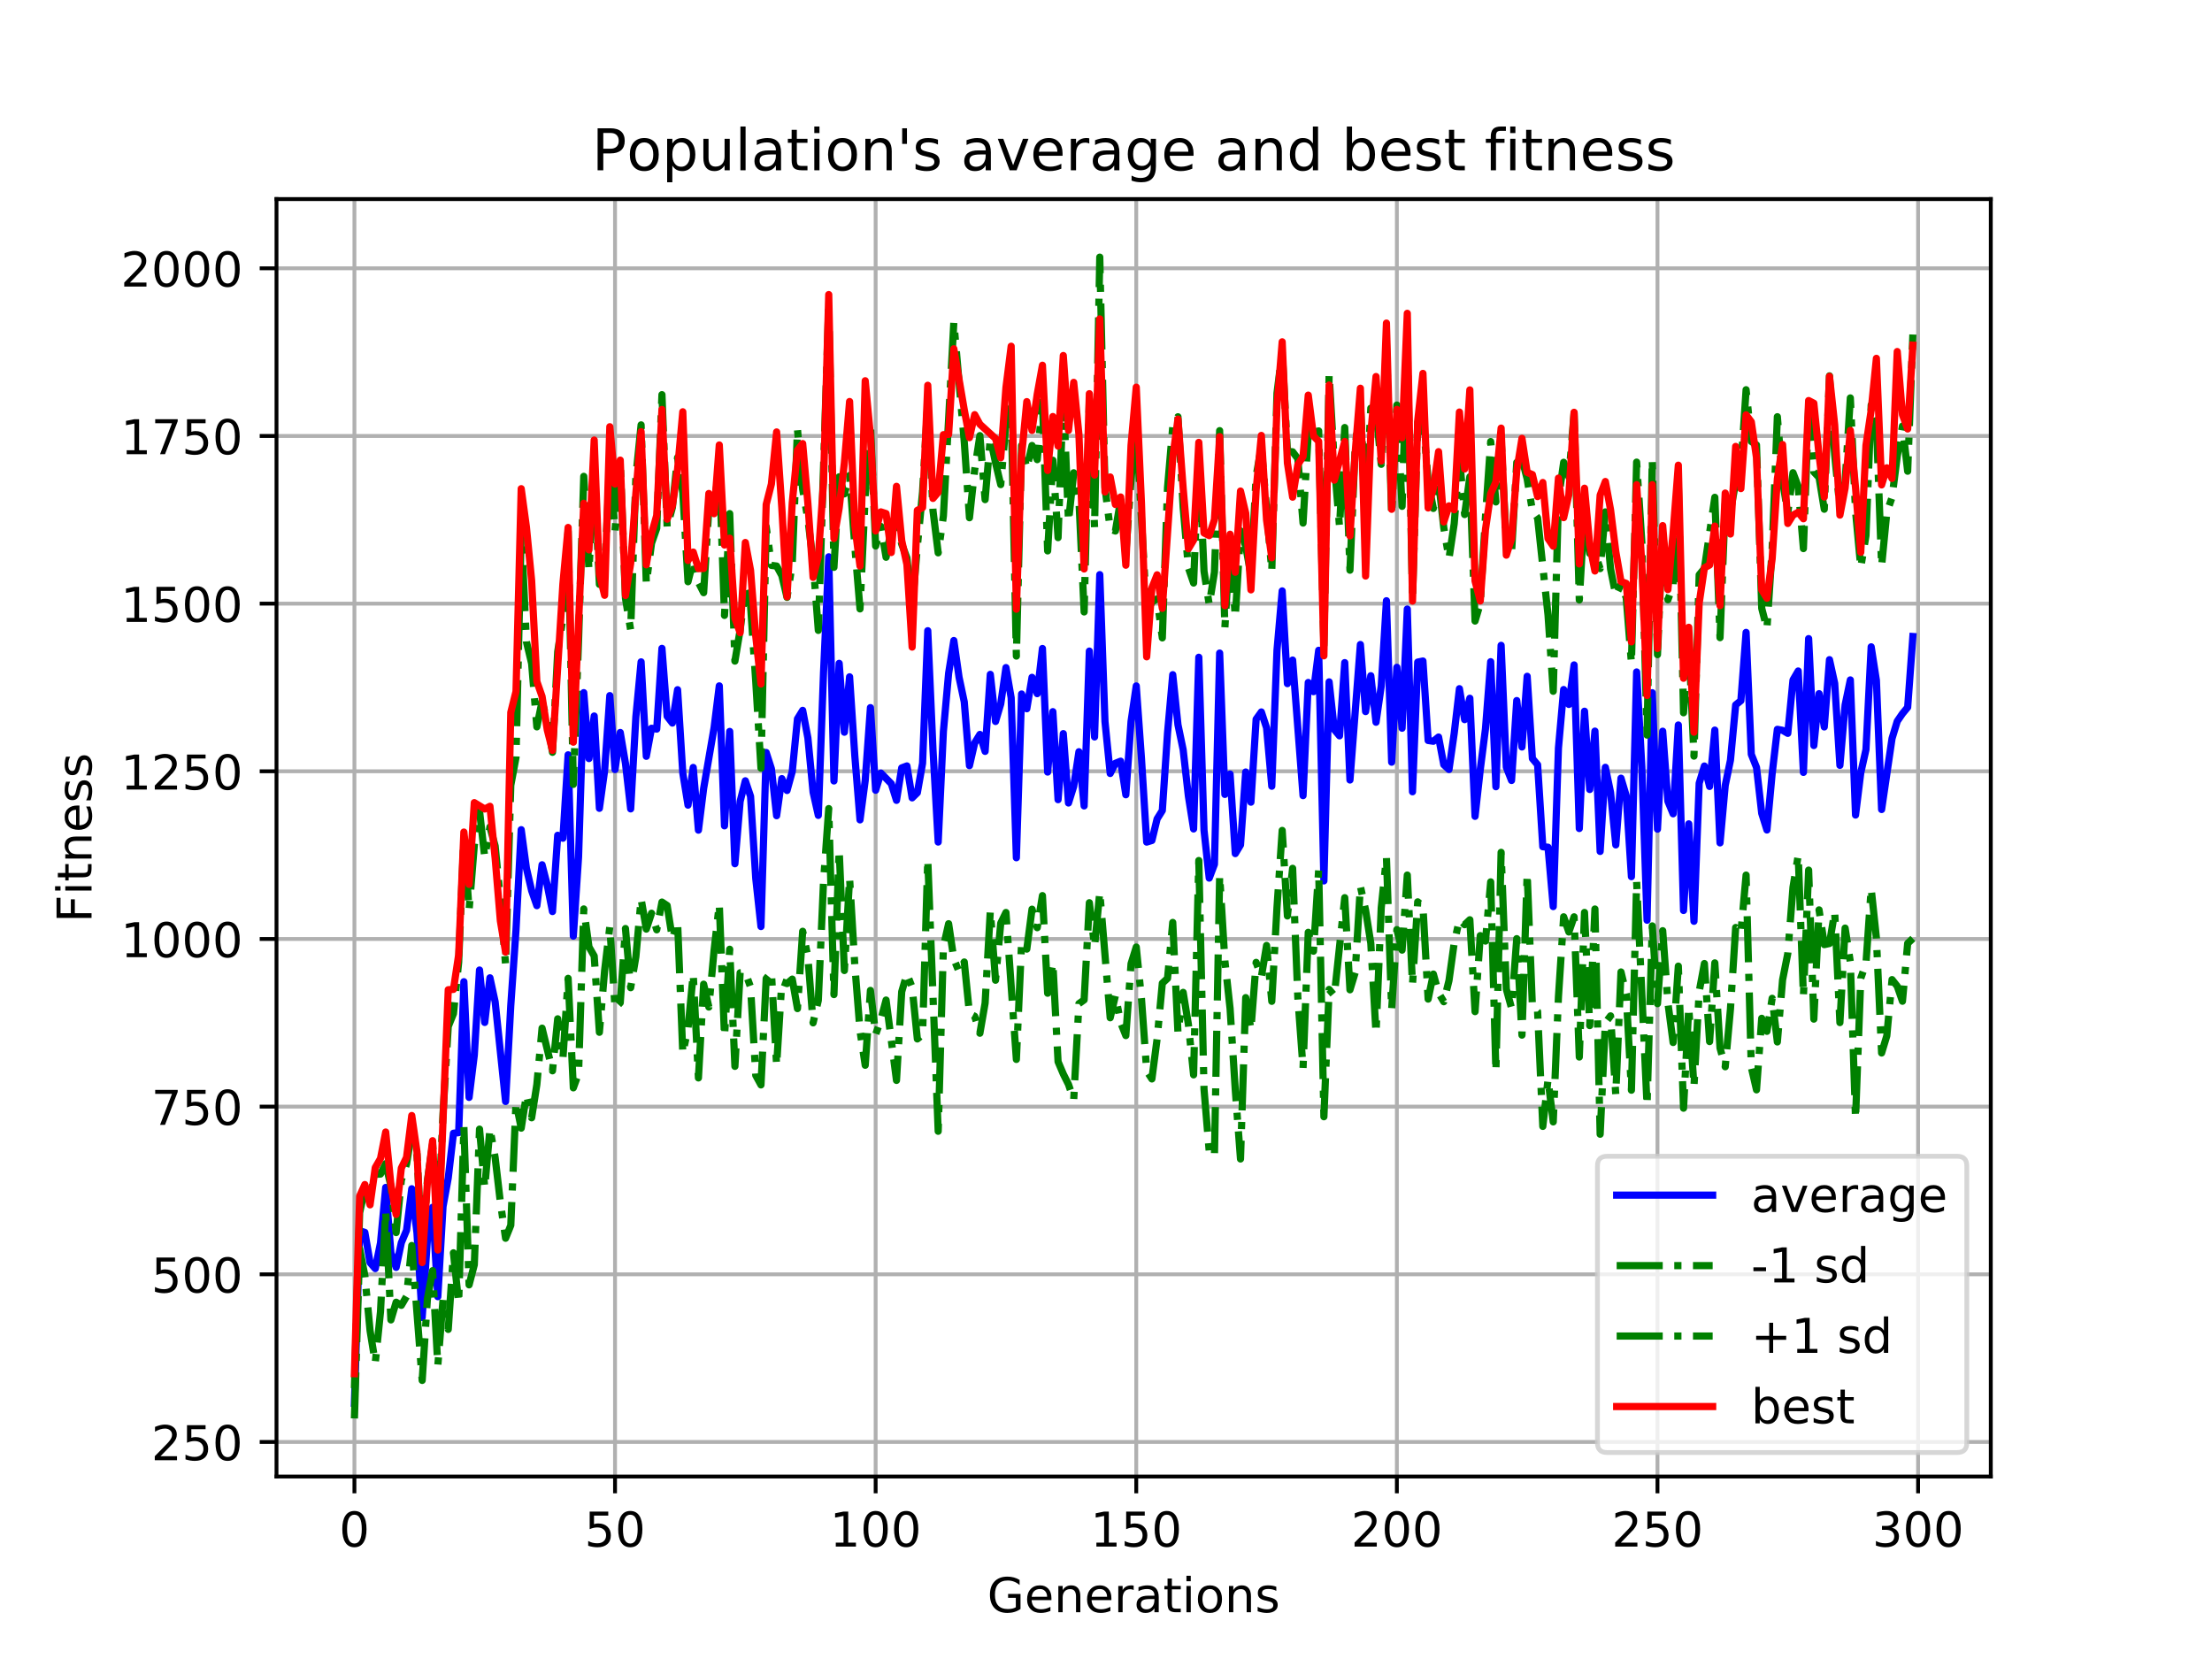 <?xml version="1.0" encoding="utf-8" standalone="no"?>
<!DOCTYPE svg PUBLIC "-//W3C//DTD SVG 1.1//EN"
  "http://www.w3.org/Graphics/SVG/1.1/DTD/svg11.dtd">
<!-- Created with matplotlib (https://matplotlib.org/) -->
<svg height="345.6pt" version="1.1" viewBox="0 0 460.8 345.6" width="460.8pt" xmlns="http://www.w3.org/2000/svg" xmlns:xlink="http://www.w3.org/1999/xlink">
 <defs>
  <style type="text/css">
*{stroke-linecap:butt;stroke-linejoin:round;}
  </style>
 </defs>
 <g id="figure_1">
  <g id="patch_1">
   <path d="M 0 345.6 
L 460.8 345.6 
L 460.8 0 
L 0 0 
z
" style="fill:#ffffff;"/>
  </g>
  <g id="axes_1">
   <g id="patch_2">
    <path d="M 57.6 307.584 
L 414.72 307.584 
L 414.72 41.472 
L 57.6 41.472 
z
" style="fill:#ffffff;"/>
   </g>
   <g id="matplotlib.axis_1">
    <g id="xtick_1">
     <g id="line2d_1">
      <path clip-path="url(#pac6ee18860)" d="M 73.833 307.584 
L 73.833 41.472 
" style="fill:none;stroke:#b0b0b0;stroke-linecap:square;stroke-width:0.8;"/>
     </g>
     <g id="line2d_2">
      <defs>
       <path d="M 0 0 
L 0 3.5 
" id="ma010fb4381" style="stroke:#000000;stroke-width:0.8;"/>
      </defs>
      <g>
       <use style="stroke:#000000;stroke-width:0.8;" x="73.833" xlink:href="#ma010fb4381" y="307.584"/>
      </g>
     </g>
     <g id="text_1">
      <!-- 0 -->
      <defs>
       <path d="M 31.781 66.406 
Q 24.172 66.406 20.328 58.906 
Q 16.5 51.422 16.5 36.375 
Q 16.5 21.391 20.328 13.891 
Q 24.172 6.391 31.781 6.391 
Q 39.453 6.391 43.281 13.891 
Q 47.125 21.391 47.125 36.375 
Q 47.125 51.422 43.281 58.906 
Q 39.453 66.406 31.781 66.406 
z
M 31.781 74.219 
Q 44.047 74.219 50.516 64.516 
Q 56.984 54.828 56.984 36.375 
Q 56.984 17.969 50.516 8.266 
Q 44.047 -1.422 31.781 -1.422 
Q 19.531 -1.422 13.062 8.266 
Q 6.594 17.969 6.594 36.375 
Q 6.594 54.828 13.062 64.516 
Q 19.531 74.219 31.781 74.219 
z
" id="DejaVuSans-48"/>
      </defs>
      <g transform="translate(70.651 322.182)scale(0.1 -0.1)">
       <use xlink:href="#DejaVuSans-48"/>
      </g>
     </g>
    </g>
    <g id="xtick_2">
     <g id="line2d_3">
      <path clip-path="url(#pac6ee18860)" d="M 128.123 307.584 
L 128.123 41.472 
" style="fill:none;stroke:#b0b0b0;stroke-linecap:square;stroke-width:0.8;"/>
     </g>
     <g id="line2d_4">
      <g>
       <use style="stroke:#000000;stroke-width:0.8;" x="128.123" xlink:href="#ma010fb4381" y="307.584"/>
      </g>
     </g>
     <g id="text_2">
      <!-- 50 -->
      <defs>
       <path d="M 10.797 72.906 
L 49.516 72.906 
L 49.516 64.594 
L 19.828 64.594 
L 19.828 46.734 
Q 21.969 47.469 24.109 47.828 
Q 26.266 48.188 28.422 48.188 
Q 40.625 48.188 47.75 41.5 
Q 54.891 34.812 54.891 23.391 
Q 54.891 11.625 47.562 5.094 
Q 40.234 -1.422 26.906 -1.422 
Q 22.312 -1.422 17.547 -0.641 
Q 12.797 0.141 7.719 1.703 
L 7.719 11.625 
Q 12.109 9.234 16.797 8.062 
Q 21.484 6.891 26.703 6.891 
Q 35.156 6.891 40.078 11.328 
Q 45.016 15.766 45.016 23.391 
Q 45.016 31 40.078 35.438 
Q 35.156 39.891 26.703 39.891 
Q 22.75 39.891 18.812 39.016 
Q 14.891 38.141 10.797 36.281 
z
" id="DejaVuSans-53"/>
      </defs>
      <g transform="translate(121.76 322.182)scale(0.1 -0.1)">
       <use xlink:href="#DejaVuSans-53"/>
       <use x="63.623" xlink:href="#DejaVuSans-48"/>
      </g>
     </g>
    </g>
    <g id="xtick_3">
     <g id="line2d_5">
      <path clip-path="url(#pac6ee18860)" d="M 182.413 307.584 
L 182.413 41.472 
" style="fill:none;stroke:#b0b0b0;stroke-linecap:square;stroke-width:0.8;"/>
     </g>
     <g id="line2d_6">
      <g>
       <use style="stroke:#000000;stroke-width:0.8;" x="182.413" xlink:href="#ma010fb4381" y="307.584"/>
      </g>
     </g>
     <g id="text_3">
      <!-- 100 -->
      <defs>
       <path d="M 12.406 8.297 
L 28.516 8.297 
L 28.516 63.922 
L 10.984 60.406 
L 10.984 69.391 
L 28.422 72.906 
L 38.281 72.906 
L 38.281 8.297 
L 54.391 8.297 
L 54.391 0 
L 12.406 0 
z
" id="DejaVuSans-49"/>
      </defs>
      <g transform="translate(172.869 322.182)scale(0.1 -0.1)">
       <use xlink:href="#DejaVuSans-49"/>
       <use x="63.623" xlink:href="#DejaVuSans-48"/>
       <use x="127.246" xlink:href="#DejaVuSans-48"/>
      </g>
     </g>
    </g>
    <g id="xtick_4">
     <g id="line2d_7">
      <path clip-path="url(#pac6ee18860)" d="M 236.703 307.584 
L 236.703 41.472 
" style="fill:none;stroke:#b0b0b0;stroke-linecap:square;stroke-width:0.8;"/>
     </g>
     <g id="line2d_8">
      <g>
       <use style="stroke:#000000;stroke-width:0.8;" x="236.703" xlink:href="#ma010fb4381" y="307.584"/>
      </g>
     </g>
     <g id="text_4">
      <!-- 150 -->
      <g transform="translate(227.159 322.182)scale(0.1 -0.1)">
       <use xlink:href="#DejaVuSans-49"/>
       <use x="63.623" xlink:href="#DejaVuSans-53"/>
       <use x="127.246" xlink:href="#DejaVuSans-48"/>
      </g>
     </g>
    </g>
    <g id="xtick_5">
     <g id="line2d_9">
      <path clip-path="url(#pac6ee18860)" d="M 290.993 307.584 
L 290.993 41.472 
" style="fill:none;stroke:#b0b0b0;stroke-linecap:square;stroke-width:0.8;"/>
     </g>
     <g id="line2d_10">
      <g>
       <use style="stroke:#000000;stroke-width:0.8;" x="290.993" xlink:href="#ma010fb4381" y="307.584"/>
      </g>
     </g>
     <g id="text_5">
      <!-- 200 -->
      <defs>
       <path d="M 19.188 8.297 
L 53.609 8.297 
L 53.609 0 
L 7.328 0 
L 7.328 8.297 
Q 12.938 14.109 22.625 23.891 
Q 32.328 33.688 34.812 36.531 
Q 39.547 41.844 41.422 45.531 
Q 43.312 49.219 43.312 52.781 
Q 43.312 58.594 39.234 62.25 
Q 35.156 65.922 28.609 65.922 
Q 23.969 65.922 18.812 64.312 
Q 13.672 62.703 7.812 59.422 
L 7.812 69.391 
Q 13.766 71.781 18.938 73 
Q 24.125 74.219 28.422 74.219 
Q 39.75 74.219 46.484 68.547 
Q 53.219 62.891 53.219 53.422 
Q 53.219 48.922 51.531 44.891 
Q 49.859 40.875 45.406 35.406 
Q 44.188 33.984 37.641 27.219 
Q 31.109 20.453 19.188 8.297 
z
" id="DejaVuSans-50"/>
      </defs>
      <g transform="translate(281.449 322.182)scale(0.1 -0.1)">
       <use xlink:href="#DejaVuSans-50"/>
       <use x="63.623" xlink:href="#DejaVuSans-48"/>
       <use x="127.246" xlink:href="#DejaVuSans-48"/>
      </g>
     </g>
    </g>
    <g id="xtick_6">
     <g id="line2d_11">
      <path clip-path="url(#pac6ee18860)" d="M 345.283 307.584 
L 345.283 41.472 
" style="fill:none;stroke:#b0b0b0;stroke-linecap:square;stroke-width:0.8;"/>
     </g>
     <g id="line2d_12">
      <g>
       <use style="stroke:#000000;stroke-width:0.8;" x="345.283" xlink:href="#ma010fb4381" y="307.584"/>
      </g>
     </g>
     <g id="text_6">
      <!-- 250 -->
      <g transform="translate(335.739 322.182)scale(0.1 -0.1)">
       <use xlink:href="#DejaVuSans-50"/>
       <use x="63.623" xlink:href="#DejaVuSans-53"/>
       <use x="127.246" xlink:href="#DejaVuSans-48"/>
      </g>
     </g>
    </g>
    <g id="xtick_7">
     <g id="line2d_13">
      <path clip-path="url(#pac6ee18860)" d="M 399.573 307.584 
L 399.573 41.472 
" style="fill:none;stroke:#b0b0b0;stroke-linecap:square;stroke-width:0.8;"/>
     </g>
     <g id="line2d_14">
      <g>
       <use style="stroke:#000000;stroke-width:0.8;" x="399.573" xlink:href="#ma010fb4381" y="307.584"/>
      </g>
     </g>
     <g id="text_7">
      <!-- 300 -->
      <defs>
       <path d="M 40.578 39.312 
Q 47.656 37.797 51.625 33 
Q 55.609 28.219 55.609 21.188 
Q 55.609 10.406 48.188 4.484 
Q 40.766 -1.422 27.094 -1.422 
Q 22.516 -1.422 17.656 -0.516 
Q 12.797 0.391 7.625 2.203 
L 7.625 11.719 
Q 11.719 9.328 16.594 8.109 
Q 21.484 6.891 26.812 6.891 
Q 36.078 6.891 40.938 10.547 
Q 45.797 14.203 45.797 21.188 
Q 45.797 27.641 41.281 31.266 
Q 36.766 34.906 28.719 34.906 
L 20.219 34.906 
L 20.219 43.016 
L 29.109 43.016 
Q 36.375 43.016 40.234 45.922 
Q 44.094 48.828 44.094 54.297 
Q 44.094 59.906 40.109 62.906 
Q 36.141 65.922 28.719 65.922 
Q 24.656 65.922 20.016 65.031 
Q 15.375 64.156 9.812 62.312 
L 9.812 71.094 
Q 15.438 72.656 20.344 73.438 
Q 25.25 74.219 29.594 74.219 
Q 40.828 74.219 47.359 69.109 
Q 53.906 64.016 53.906 55.328 
Q 53.906 49.266 50.438 45.094 
Q 46.969 40.922 40.578 39.312 
z
" id="DejaVuSans-51"/>
      </defs>
      <g transform="translate(390.029 322.182)scale(0.1 -0.1)">
       <use xlink:href="#DejaVuSans-51"/>
       <use x="63.623" xlink:href="#DejaVuSans-48"/>
       <use x="127.246" xlink:href="#DejaVuSans-48"/>
      </g>
     </g>
    </g>
    <g id="text_8">
     <!-- Generations -->
     <defs>
      <path d="M 59.516 10.406 
L 59.516 29.984 
L 43.406 29.984 
L 43.406 38.094 
L 69.281 38.094 
L 69.281 6.781 
Q 63.578 2.734 56.688 0.656 
Q 49.812 -1.422 42 -1.422 
Q 24.906 -1.422 15.25 8.562 
Q 5.609 18.562 5.609 36.375 
Q 5.609 54.25 15.25 64.234 
Q 24.906 74.219 42 74.219 
Q 49.125 74.219 55.547 72.453 
Q 61.969 70.703 67.391 67.281 
L 67.391 56.781 
Q 61.922 61.422 55.766 63.766 
Q 49.609 66.109 42.828 66.109 
Q 29.438 66.109 22.719 58.641 
Q 16.016 51.172 16.016 36.375 
Q 16.016 21.625 22.719 14.156 
Q 29.438 6.688 42.828 6.688 
Q 48.047 6.688 52.141 7.594 
Q 56.25 8.5 59.516 10.406 
z
" id="DejaVuSans-71"/>
      <path d="M 56.203 29.594 
L 56.203 25.203 
L 14.891 25.203 
Q 15.484 15.922 20.484 11.062 
Q 25.484 6.203 34.422 6.203 
Q 39.594 6.203 44.453 7.469 
Q 49.312 8.734 54.109 11.281 
L 54.109 2.781 
Q 49.266 0.734 44.188 -0.344 
Q 39.109 -1.422 33.891 -1.422 
Q 20.797 -1.422 13.156 6.188 
Q 5.516 13.812 5.516 26.812 
Q 5.516 40.234 12.766 48.109 
Q 20.016 56 32.328 56 
Q 43.359 56 49.781 48.891 
Q 56.203 41.797 56.203 29.594 
z
M 47.219 32.234 
Q 47.125 39.594 43.094 43.984 
Q 39.062 48.391 32.422 48.391 
Q 24.906 48.391 20.391 44.141 
Q 15.875 39.891 15.188 32.172 
z
" id="DejaVuSans-101"/>
      <path d="M 54.891 33.016 
L 54.891 0 
L 45.906 0 
L 45.906 32.719 
Q 45.906 40.484 42.875 44.328 
Q 39.844 48.188 33.797 48.188 
Q 26.516 48.188 22.312 43.547 
Q 18.109 38.922 18.109 30.906 
L 18.109 0 
L 9.078 0 
L 9.078 54.688 
L 18.109 54.688 
L 18.109 46.188 
Q 21.344 51.125 25.703 53.562 
Q 30.078 56 35.797 56 
Q 45.219 56 50.047 50.172 
Q 54.891 44.344 54.891 33.016 
z
" id="DejaVuSans-110"/>
      <path d="M 41.109 46.297 
Q 39.594 47.172 37.812 47.578 
Q 36.031 48 33.891 48 
Q 26.266 48 22.188 43.047 
Q 18.109 38.094 18.109 28.812 
L 18.109 0 
L 9.078 0 
L 9.078 54.688 
L 18.109 54.688 
L 18.109 46.188 
Q 20.953 51.172 25.484 53.578 
Q 30.031 56 36.531 56 
Q 37.453 56 38.578 55.875 
Q 39.703 55.766 41.062 55.516 
z
" id="DejaVuSans-114"/>
      <path d="M 34.281 27.484 
Q 23.391 27.484 19.188 25 
Q 14.984 22.516 14.984 16.5 
Q 14.984 11.719 18.141 8.906 
Q 21.297 6.109 26.703 6.109 
Q 34.188 6.109 38.703 11.406 
Q 43.219 16.703 43.219 25.484 
L 43.219 27.484 
z
M 52.203 31.203 
L 52.203 0 
L 43.219 0 
L 43.219 8.297 
Q 40.141 3.328 35.547 0.953 
Q 30.953 -1.422 24.312 -1.422 
Q 15.922 -1.422 10.953 3.297 
Q 6 8.016 6 15.922 
Q 6 25.141 12.172 29.828 
Q 18.359 34.516 30.609 34.516 
L 43.219 34.516 
L 43.219 35.406 
Q 43.219 41.609 39.141 45 
Q 35.062 48.391 27.688 48.391 
Q 23 48.391 18.547 47.266 
Q 14.109 46.141 10.016 43.891 
L 10.016 52.203 
Q 14.938 54.109 19.578 55.047 
Q 24.219 56 28.609 56 
Q 40.484 56 46.344 49.844 
Q 52.203 43.703 52.203 31.203 
z
" id="DejaVuSans-97"/>
      <path d="M 18.312 70.219 
L 18.312 54.688 
L 36.812 54.688 
L 36.812 47.703 
L 18.312 47.703 
L 18.312 18.016 
Q 18.312 11.328 20.141 9.422 
Q 21.969 7.516 27.594 7.516 
L 36.812 7.516 
L 36.812 0 
L 27.594 0 
Q 17.188 0 13.234 3.875 
Q 9.281 7.766 9.281 18.016 
L 9.281 47.703 
L 2.688 47.703 
L 2.688 54.688 
L 9.281 54.688 
L 9.281 70.219 
z
" id="DejaVuSans-116"/>
      <path d="M 9.422 54.688 
L 18.406 54.688 
L 18.406 0 
L 9.422 0 
z
M 9.422 75.984 
L 18.406 75.984 
L 18.406 64.594 
L 9.422 64.594 
z
" id="DejaVuSans-105"/>
      <path d="M 30.609 48.391 
Q 23.391 48.391 19.188 42.75 
Q 14.984 37.109 14.984 27.297 
Q 14.984 17.484 19.156 11.844 
Q 23.344 6.203 30.609 6.203 
Q 37.797 6.203 41.984 11.859 
Q 46.188 17.531 46.188 27.297 
Q 46.188 37.016 41.984 42.703 
Q 37.797 48.391 30.609 48.391 
z
M 30.609 56 
Q 42.328 56 49.016 48.375 
Q 55.719 40.766 55.719 27.297 
Q 55.719 13.875 49.016 6.219 
Q 42.328 -1.422 30.609 -1.422 
Q 18.844 -1.422 12.172 6.219 
Q 5.516 13.875 5.516 27.297 
Q 5.516 40.766 12.172 48.375 
Q 18.844 56 30.609 56 
z
" id="DejaVuSans-111"/>
      <path d="M 44.281 53.078 
L 44.281 44.578 
Q 40.484 46.531 36.375 47.5 
Q 32.281 48.484 27.875 48.484 
Q 21.188 48.484 17.844 46.438 
Q 14.5 44.391 14.5 40.281 
Q 14.5 37.156 16.891 35.375 
Q 19.281 33.594 26.516 31.984 
L 29.594 31.297 
Q 39.156 29.25 43.188 25.516 
Q 47.219 21.781 47.219 15.094 
Q 47.219 7.469 41.188 3.016 
Q 35.156 -1.422 24.609 -1.422 
Q 20.219 -1.422 15.453 -0.562 
Q 10.688 0.297 5.422 2 
L 5.422 11.281 
Q 10.406 8.688 15.234 7.391 
Q 20.062 6.109 24.812 6.109 
Q 31.156 6.109 34.562 8.281 
Q 37.984 10.453 37.984 14.406 
Q 37.984 18.062 35.516 20.016 
Q 33.062 21.969 24.703 23.781 
L 21.578 24.516 
Q 13.234 26.266 9.516 29.906 
Q 5.812 33.547 5.812 39.891 
Q 5.812 47.609 11.281 51.797 
Q 16.75 56 26.812 56 
Q 31.781 56 36.172 55.266 
Q 40.578 54.547 44.281 53.078 
z
" id="DejaVuSans-115"/>
     </defs>
     <g transform="translate(205.662 335.861)scale(0.1 -0.1)">
      <use xlink:href="#DejaVuSans-71"/>
      <use x="77.49" xlink:href="#DejaVuSans-101"/>
      <use x="139.014" xlink:href="#DejaVuSans-110"/>
      <use x="202.393" xlink:href="#DejaVuSans-101"/>
      <use x="263.916" xlink:href="#DejaVuSans-114"/>
      <use x="305.029" xlink:href="#DejaVuSans-97"/>
      <use x="366.309" xlink:href="#DejaVuSans-116"/>
      <use x="405.518" xlink:href="#DejaVuSans-105"/>
      <use x="433.301" xlink:href="#DejaVuSans-111"/>
      <use x="494.482" xlink:href="#DejaVuSans-110"/>
      <use x="557.861" xlink:href="#DejaVuSans-115"/>
     </g>
    </g>
   </g>
   <g id="matplotlib.axis_2">
    <g id="ytick_1">
     <g id="line2d_15">
      <path clip-path="url(#pac6ee18860)" d="M 57.6 300.387 
L 414.72 300.387 
" style="fill:none;stroke:#b0b0b0;stroke-linecap:square;stroke-width:0.8;"/>
     </g>
     <g id="line2d_16">
      <defs>
       <path d="M 0 0 
L -3.5 0 
" id="m826e49b6e8" style="stroke:#000000;stroke-width:0.8;"/>
      </defs>
      <g>
       <use style="stroke:#000000;stroke-width:0.8;" x="57.6" xlink:href="#m826e49b6e8" y="300.387"/>
      </g>
     </g>
     <g id="text_9">
      <!-- 250 -->
      <g transform="translate(31.512 304.186)scale(0.1 -0.1)">
       <use xlink:href="#DejaVuSans-50"/>
       <use x="63.623" xlink:href="#DejaVuSans-53"/>
       <use x="127.246" xlink:href="#DejaVuSans-48"/>
      </g>
     </g>
    </g>
    <g id="ytick_2">
     <g id="line2d_17">
      <path clip-path="url(#pac6ee18860)" d="M 57.6 265.459 
L 414.72 265.459 
" style="fill:none;stroke:#b0b0b0;stroke-linecap:square;stroke-width:0.8;"/>
     </g>
     <g id="line2d_18">
      <g>
       <use style="stroke:#000000;stroke-width:0.8;" x="57.6" xlink:href="#m826e49b6e8" y="265.459"/>
      </g>
     </g>
     <g id="text_10">
      <!-- 500 -->
      <g transform="translate(31.512 269.258)scale(0.1 -0.1)">
       <use xlink:href="#DejaVuSans-53"/>
       <use x="63.623" xlink:href="#DejaVuSans-48"/>
       <use x="127.246" xlink:href="#DejaVuSans-48"/>
      </g>
     </g>
    </g>
    <g id="ytick_3">
     <g id="line2d_19">
      <path clip-path="url(#pac6ee18860)" d="M 57.6 230.531 
L 414.72 230.531 
" style="fill:none;stroke:#b0b0b0;stroke-linecap:square;stroke-width:0.8;"/>
     </g>
     <g id="line2d_20">
      <g>
       <use style="stroke:#000000;stroke-width:0.8;" x="57.6" xlink:href="#m826e49b6e8" y="230.531"/>
      </g>
     </g>
     <g id="text_11">
      <!-- 750 -->
      <defs>
       <path d="M 8.203 72.906 
L 55.078 72.906 
L 55.078 68.703 
L 28.609 0 
L 18.312 0 
L 43.219 64.594 
L 8.203 64.594 
z
" id="DejaVuSans-55"/>
      </defs>
      <g transform="translate(31.512 234.33)scale(0.1 -0.1)">
       <use xlink:href="#DejaVuSans-55"/>
       <use x="63.623" xlink:href="#DejaVuSans-53"/>
       <use x="127.246" xlink:href="#DejaVuSans-48"/>
      </g>
     </g>
    </g>
    <g id="ytick_4">
     <g id="line2d_21">
      <path clip-path="url(#pac6ee18860)" d="M 57.6 195.603 
L 414.72 195.603 
" style="fill:none;stroke:#b0b0b0;stroke-linecap:square;stroke-width:0.8;"/>
     </g>
     <g id="line2d_22">
      <g>
       <use style="stroke:#000000;stroke-width:0.8;" x="57.6" xlink:href="#m826e49b6e8" y="195.603"/>
      </g>
     </g>
     <g id="text_12">
      <!-- 1000 -->
      <g transform="translate(25.15 199.403)scale(0.1 -0.1)">
       <use xlink:href="#DejaVuSans-49"/>
       <use x="63.623" xlink:href="#DejaVuSans-48"/>
       <use x="127.246" xlink:href="#DejaVuSans-48"/>
       <use x="190.869" xlink:href="#DejaVuSans-48"/>
      </g>
     </g>
    </g>
    <g id="ytick_5">
     <g id="line2d_23">
      <path clip-path="url(#pac6ee18860)" d="M 57.6 160.676 
L 414.72 160.676 
" style="fill:none;stroke:#b0b0b0;stroke-linecap:square;stroke-width:0.8;"/>
     </g>
     <g id="line2d_24">
      <g>
       <use style="stroke:#000000;stroke-width:0.8;" x="57.6" xlink:href="#m826e49b6e8" y="160.676"/>
      </g>
     </g>
     <g id="text_13">
      <!-- 1250 -->
      <g transform="translate(25.15 164.475)scale(0.1 -0.1)">
       <use xlink:href="#DejaVuSans-49"/>
       <use x="63.623" xlink:href="#DejaVuSans-50"/>
       <use x="127.246" xlink:href="#DejaVuSans-53"/>
       <use x="190.869" xlink:href="#DejaVuSans-48"/>
      </g>
     </g>
    </g>
    <g id="ytick_6">
     <g id="line2d_25">
      <path clip-path="url(#pac6ee18860)" d="M 57.6 125.748 
L 414.72 125.748 
" style="fill:none;stroke:#b0b0b0;stroke-linecap:square;stroke-width:0.8;"/>
     </g>
     <g id="line2d_26">
      <g>
       <use style="stroke:#000000;stroke-width:0.8;" x="57.6" xlink:href="#m826e49b6e8" y="125.748"/>
      </g>
     </g>
     <g id="text_14">
      <!-- 1500 -->
      <g transform="translate(25.15 129.547)scale(0.1 -0.1)">
       <use xlink:href="#DejaVuSans-49"/>
       <use x="63.623" xlink:href="#DejaVuSans-53"/>
       <use x="127.246" xlink:href="#DejaVuSans-48"/>
       <use x="190.869" xlink:href="#DejaVuSans-48"/>
      </g>
     </g>
    </g>
    <g id="ytick_7">
     <g id="line2d_27">
      <path clip-path="url(#pac6ee18860)" d="M 57.6 90.82 
L 414.72 90.82 
" style="fill:none;stroke:#b0b0b0;stroke-linecap:square;stroke-width:0.8;"/>
     </g>
     <g id="line2d_28">
      <g>
       <use style="stroke:#000000;stroke-width:0.8;" x="57.6" xlink:href="#m826e49b6e8" y="90.82"/>
      </g>
     </g>
     <g id="text_15">
      <!-- 1750 -->
      <g transform="translate(25.15 94.62)scale(0.1 -0.1)">
       <use xlink:href="#DejaVuSans-49"/>
       <use x="63.623" xlink:href="#DejaVuSans-55"/>
       <use x="127.246" xlink:href="#DejaVuSans-53"/>
       <use x="190.869" xlink:href="#DejaVuSans-48"/>
      </g>
     </g>
    </g>
    <g id="ytick_8">
     <g id="line2d_29">
      <path clip-path="url(#pac6ee18860)" d="M 57.6 55.893 
L 414.72 55.893 
" style="fill:none;stroke:#b0b0b0;stroke-linecap:square;stroke-width:0.8;"/>
     </g>
     <g id="line2d_30">
      <g>
       <use style="stroke:#000000;stroke-width:0.8;" x="57.6" xlink:href="#m826e49b6e8" y="55.893"/>
      </g>
     </g>
     <g id="text_16">
      <!-- 2000 -->
      <g transform="translate(25.15 59.692)scale(0.1 -0.1)">
       <use xlink:href="#DejaVuSans-50"/>
       <use x="63.623" xlink:href="#DejaVuSans-48"/>
       <use x="127.246" xlink:href="#DejaVuSans-48"/>
       <use x="190.869" xlink:href="#DejaVuSans-48"/>
      </g>
     </g>
    </g>
    <g id="text_17">
     <!-- Fitness -->
     <defs>
      <path d="M 9.812 72.906 
L 51.703 72.906 
L 51.703 64.594 
L 19.672 64.594 
L 19.672 43.109 
L 48.578 43.109 
L 48.578 34.812 
L 19.672 34.812 
L 19.672 0 
L 9.812 0 
z
" id="DejaVuSans-70"/>
     </defs>
     <g transform="translate(19.07 192.202)rotate(-90)scale(0.1 -0.1)">
      <use xlink:href="#DejaVuSans-70"/>
      <use x="57.41" xlink:href="#DejaVuSans-105"/>
      <use x="85.193" xlink:href="#DejaVuSans-116"/>
      <use x="124.402" xlink:href="#DejaVuSans-110"/>
      <use x="187.781" xlink:href="#DejaVuSans-101"/>
      <use x="249.305" xlink:href="#DejaVuSans-115"/>
      <use x="301.404" xlink:href="#DejaVuSans-115"/>
     </g>
    </g>
   </g>
   <g id="line2d_31">
    <path clip-path="url(#pac6ee18860)" d="M 73.833 292.332 
L 74.919 256.392 
L 76.004 256.724 
L 77.09 263.015 
L 78.176 264.271 
L 79.262 258.932 
L 80.348 247.365 
L 81.433 261.013 
L 82.519 264.022 
L 83.605 258.885 
L 84.691 256.284 
L 85.777 247.642 
L 86.862 256.832 
L 87.948 274.449 
L 89.034 258.276 
L 90.12 251.5 
L 91.206 270.118 
L 92.291 251.346 
L 93.377 245.391 
L 94.463 236.077 
L 95.549 235.949 
L 96.635 204.506 
L 97.72 228.607 
L 98.806 219.786 
L 99.892 202.076 
L 100.978 212.993 
L 102.064 203.696 
L 103.149 208.699 
L 105.321 229.461 
L 106.407 209.423 
L 107.493 193.715 
L 108.578 172.841 
L 109.664 180.877 
L 110.75 185.541 
L 111.836 188.665 
L 112.922 180.147 
L 114.007 184.407 
L 115.093 189.893 
L 116.179 174.008 
L 117.265 174.621 
L 118.351 157.242 
L 119.436 195.01 
L 120.522 178.536 
L 121.608 144.292 
L 122.694 158.024 
L 123.78 149.157 
L 124.865 168.388 
L 125.951 160.558 
L 127.037 144.906 
L 128.123 160.317 
L 129.209 152.589 
L 130.294 159.025 
L 131.38 168.503 
L 132.466 149.287 
L 133.552 137.878 
L 134.638 157.551 
L 135.723 151.71 
L 136.809 151.883 
L 137.895 135.067 
L 138.981 149.218 
L 140.067 150.624 
L 141.152 143.68 
L 142.238 161.031 
L 143.324 167.723 
L 144.41 159.875 
L 145.496 172.933 
L 146.581 164.244 
L 148.753 151.612 
L 149.839 142.879 
L 150.925 172.041 
L 152.01 152.372 
L 153.096 179.931 
L 154.182 166.948 
L 155.268 162.657 
L 156.354 165.89 
L 157.439 183.007 
L 158.525 193.013 
L 159.611 156.759 
L 160.697 160.141 
L 161.783 169.928 
L 162.868 162.204 
L 163.954 164.671 
L 165.04 160.718 
L 166.126 149.752 
L 167.212 147.982 
L 168.297 153.727 
L 169.383 165.03 
L 170.469 169.858 
L 171.555 140.155 
L 172.641 115.995 
L 173.726 162.69 
L 174.812 138.188 
L 175.898 152.529 
L 176.984 140.995 
L 178.07 157.402 
L 179.155 170.791 
L 180.241 162.562 
L 181.327 147.41 
L 182.413 164.62 
L 183.499 161.041 
L 185.67 163.254 
L 186.756 166.726 
L 187.842 159.966 
L 188.928 159.558 
L 190.013 166.206 
L 191.099 165.143 
L 192.185 159.009 
L 193.271 131.39 
L 194.357 156.163 
L 195.442 175.414 
L 196.528 152.35 
L 197.614 140.257 
L 198.7 133.435 
L 199.786 141.074 
L 200.871 146.208 
L 201.957 159.502 
L 203.043 154.78 
L 204.129 152.995 
L 205.215 156.525 
L 206.3 140.484 
L 207.386 150.294 
L 208.472 146.633 
L 209.558 139.075 
L 210.644 145.368 
L 211.729 178.687 
L 212.815 144.571 
L 213.901 147.647 
L 214.987 141.103 
L 216.073 144.5 
L 217.158 135.093 
L 218.244 160.835 
L 219.33 148.256 
L 220.416 166.585 
L 221.502 152.827 
L 222.587 167.28 
L 223.673 163.808 
L 224.759 156.601 
L 225.845 167.886 
L 226.931 135.637 
L 228.016 153.517 
L 229.102 119.704 
L 230.188 150.319 
L 231.274 161.132 
L 232.36 159.005 
L 233.445 158.569 
L 234.531 165.563 
L 235.617 150.301 
L 236.703 142.893 
L 237.789 158.023 
L 238.875 175.422 
L 239.96 175.087 
L 241.046 170.594 
L 242.132 168.852 
L 243.218 152.69 
L 244.304 140.549 
L 245.389 150.968 
L 246.475 156.201 
L 247.561 165.825 
L 248.647 172.684 
L 249.733 136.922 
L 250.818 172.945 
L 251.904 182.928 
L 252.99 180.049 
L 254.076 136.046 
L 255.162 165.492 
L 256.247 161.249 
L 257.333 177.819 
L 258.419 176.011 
L 259.505 160.827 
L 260.591 167.105 
L 261.676 149.83 
L 262.762 148.314 
L 263.848 151.619 
L 264.934 163.786 
L 266.02 135.477 
L 267.105 123.101 
L 268.191 142.414 
L 269.277 137.504 
L 271.449 165.747 
L 272.534 142.173 
L 273.62 144.085 
L 274.706 135.467 
L 275.792 183.512 
L 276.878 142.047 
L 277.963 151.985 
L 279.049 153.287 
L 280.135 138.034 
L 281.221 162.487 
L 283.392 134.263 
L 284.478 148.231 
L 285.564 140.765 
L 286.65 150.452 
L 287.736 142.919 
L 288.821 125.144 
L 289.907 158.778 
L 290.993 139.017 
L 292.079 151.702 
L 293.165 126.873 
L 294.25 164.938 
L 295.336 137.93 
L 296.422 137.703 
L 297.508 154.256 
L 298.594 154.416 
L 299.679 153.537 
L 300.765 159.296 
L 301.851 160.299 
L 302.937 152.76 
L 304.023 143.467 
L 305.108 149.911 
L 306.194 145.461 
L 307.28 170.056 
L 308.366 160.317 
L 309.452 151.83 
L 310.537 137.848 
L 311.623 163.889 
L 312.709 134.435 
L 313.795 159.819 
L 314.881 162.585 
L 315.966 145.939 
L 317.052 155.61 
L 318.138 140.886 
L 319.224 158.017 
L 320.31 159.313 
L 321.395 176.39 
L 322.481 176.492 
L 323.567 188.857 
L 324.653 155.831 
L 325.739 143.646 
L 326.824 146.75 
L 327.91 138.516 
L 328.996 172.595 
L 330.082 148.163 
L 331.168 164.467 
L 332.253 152.305 
L 333.339 177.368 
L 334.425 159.845 
L 335.511 165.083 
L 336.597 176.009 
L 337.682 162.112 
L 338.768 165.763 
L 339.854 182.625 
L 340.94 139.984 
L 342.026 159.77 
L 343.111 191.698 
L 344.197 144.309 
L 345.283 172.726 
L 346.369 152.326 
L 347.455 166.926 
L 348.54 169.527 
L 349.626 151.027 
L 350.712 189.669 
L 351.798 171.625 
L 352.884 191.922 
L 353.969 163.157 
L 355.055 159.575 
L 356.141 163.83 
L 357.227 152.094 
L 358.313 175.586 
L 359.398 163.598 
L 360.484 158.364 
L 361.57 146.849 
L 362.656 145.965 
L 363.742 131.741 
L 364.827 157.139 
L 365.913 159.867 
L 366.999 169.426 
L 368.085 172.898 
L 369.171 161.165 
L 370.256 151.934 
L 371.342 152.137 
L 372.428 152.77 
L 373.514 141.647 
L 374.6 139.781 
L 375.685 160.904 
L 376.771 133.035 
L 377.857 155.307 
L 378.943 144.503 
L 380.029 151.433 
L 381.114 137.421 
L 382.2 142.347 
L 383.286 159.436 
L 384.372 146.841 
L 385.458 141.642 
L 386.543 169.789 
L 387.629 160.995 
L 388.715 156.155 
L 389.801 134.746 
L 390.887 141.734 
L 391.972 168.633 
L 394.144 153.845 
L 395.23 150.246 
L 396.316 148.662 
L 397.401 147.345 
L 398.487 132.597 
L 398.487 132.597 
" style="fill:none;stroke:#0000ff;stroke-linecap:square;stroke-width:1.5;"/>
   </g>
   <g id="line2d_32">
    <path clip-path="url(#pac6ee18860)" d="M 73.833 295.488 
L 74.919 260.152 
L 76.004 265.728 
L 77.09 277.18 
L 78.176 283.903 
L 79.262 273.283 
L 80.348 252.321 
L 81.433 274.962 
L 82.519 271.276 
L 83.605 271.929 
L 84.691 270.069 
L 85.777 259.459 
L 87.948 287.564 
L 89.034 270.595 
L 90.12 264.7 
L 91.206 284.464 
L 92.291 270.723 
L 93.377 276.939 
L 94.463 260.987 
L 95.549 271.463 
L 96.635 234.64 
L 97.72 267.656 
L 98.806 263.47 
L 99.892 235.219 
L 100.978 247.42 
L 102.064 235.119 
L 103.149 241.155 
L 104.235 250.469 
L 105.321 257.948 
L 106.407 255.252 
L 107.493 229.647 
L 108.578 235.016 
L 109.664 228.077 
L 110.75 232.855 
L 111.836 225.913 
L 112.922 214.184 
L 115.093 223.067 
L 116.179 212.239 
L 117.265 220.567 
L 118.351 203.809 
L 119.436 226.617 
L 120.522 223.616 
L 121.608 189.351 
L 122.694 197.267 
L 123.78 199.151 
L 124.865 215.043 
L 125.951 202.196 
L 127.037 193.027 
L 128.123 210.091 
L 129.209 208.893 
L 130.294 193.429 
L 131.38 205.758 
L 132.466 199.301 
L 133.552 187.248 
L 134.638 193.549 
L 135.723 190.245 
L 136.809 193.696 
L 137.895 187.918 
L 138.981 188.641 
L 140.067 195.539 
L 141.152 192.044 
L 142.238 219.423 
L 143.324 214.26 
L 144.41 202.9 
L 145.496 224.549 
L 146.581 205.024 
L 147.667 209.788 
L 148.753 198.003 
L 149.839 188.381 
L 150.925 215.883 
L 152.01 197.747 
L 153.096 222.141 
L 154.182 202.648 
L 155.268 202.578 
L 156.354 205.628 
L 157.439 224.01 
L 158.525 226.007 
L 159.611 203.835 
L 160.697 202.502 
L 161.783 221.941 
L 162.868 204.505 
L 163.954 204.895 
L 165.04 203.971 
L 166.126 210.11 
L 167.212 194.002 
L 168.297 199.327 
L 169.383 213.077 
L 170.469 208.395 
L 171.555 183.64 
L 172.641 168.442 
L 173.726 207.192 
L 174.812 177.046 
L 175.898 202.174 
L 176.984 182.944 
L 178.07 201.017 
L 179.155 214.736 
L 180.241 221.913 
L 181.327 206.319 
L 182.413 215.498 
L 183.499 212.416 
L 184.584 208.327 
L 186.756 225.066 
L 187.842 206.596 
L 188.928 202.875 
L 190.013 205.669 
L 191.099 216.432 
L 192.185 215.56 
L 193.271 179.042 
L 195.442 235.663 
L 196.528 197.216 
L 197.614 192.426 
L 198.7 199.772 
L 199.786 202.436 
L 200.871 200.398 
L 201.957 211.148 
L 203.043 211.705 
L 204.129 215.242 
L 205.215 208.97 
L 206.3 189.733 
L 207.386 204.2 
L 208.472 192.312 
L 209.558 190.086 
L 211.729 220.699 
L 212.815 196.33 
L 213.901 197.718 
L 214.987 189.402 
L 216.073 193.254 
L 217.158 186.573 
L 218.244 206.908 
L 219.33 200.63 
L 220.416 221.172 
L 221.502 223.731 
L 222.587 225.904 
L 223.673 229.129 
L 224.759 209.074 
L 225.845 208.297 
L 226.931 188.054 
L 228.016 197.172 
L 229.102 185.84 
L 231.274 212.022 
L 232.36 207.39 
L 233.445 212.998 
L 234.531 215.732 
L 235.617 200.756 
L 236.703 197.288 
L 237.789 208.048 
L 238.875 223.095 
L 239.96 224.761 
L 241.046 216.433 
L 242.132 204.821 
L 243.218 203.816 
L 244.304 192.158 
L 245.389 215.114 
L 246.475 206.731 
L 247.561 213.371 
L 248.647 223.913 
L 249.733 179.263 
L 250.818 226.901 
L 251.904 239.882 
L 252.99 240.895 
L 254.076 182.38 
L 255.162 200.153 
L 256.247 210.095 
L 257.333 227.065 
L 258.419 241.437 
L 259.505 207.824 
L 260.591 214.44 
L 261.676 200.481 
L 262.762 203.501 
L 263.848 196.958 
L 264.934 208.594 
L 266.02 189.036 
L 267.105 172.994 
L 268.191 190.811 
L 269.277 180.888 
L 270.363 207.805 
L 271.449 222.531 
L 272.534 194.218 
L 273.62 198.148 
L 274.706 181.167 
L 275.792 232.637 
L 276.878 206.118 
L 277.963 207.39 
L 280.135 187.003 
L 281.221 206.193 
L 282.307 202.61 
L 283.392 184.633 
L 284.478 189.597 
L 285.564 196.497 
L 286.65 215.262 
L 287.736 189.116 
L 288.821 178.595 
L 289.907 210.271 
L 290.993 193.655 
L 292.079 197.926 
L 293.165 182.289 
L 294.25 205.091 
L 295.336 187.872 
L 296.422 188.791 
L 297.508 208.127 
L 298.594 202.917 
L 299.679 206.853 
L 300.765 208.673 
L 301.851 204.263 
L 302.937 196.426 
L 304.023 191.579 
L 305.108 192.632 
L 306.194 191.604 
L 307.28 210.739 
L 308.366 194.905 
L 309.452 196.042 
L 310.537 183.71 
L 311.623 223.216 
L 312.709 177.556 
L 313.795 206.045 
L 314.881 210.003 
L 315.966 195.539 
L 317.052 215.636 
L 318.138 181.991 
L 319.224 209.654 
L 320.31 210.728 
L 321.395 234.648 
L 322.481 224.882 
L 323.567 233.71 
L 324.653 207.651 
L 325.739 190.989 
L 326.824 194.15 
L 327.91 190.992 
L 328.996 220.198 
L 330.082 190.078 
L 331.168 213.648 
L 332.253 189.362 
L 333.339 236.282 
L 334.425 213.052 
L 335.511 211.625 
L 336.597 228.019 
L 337.682 202.483 
L 338.768 207.029 
L 339.854 227.111 
L 340.94 183.7 
L 343.111 230.267 
L 344.197 192.885 
L 345.283 209.08 
L 346.369 193.882 
L 347.455 208.91 
L 348.54 217.174 
L 349.626 201.26 
L 350.712 230.856 
L 351.798 209.805 
L 352.884 226.33 
L 353.969 206.567 
L 355.055 200.724 
L 356.141 216.979 
L 357.227 200.587 
L 358.313 218.338 
L 359.398 222.225 
L 360.484 210.206 
L 361.57 193.215 
L 362.656 194.362 
L 363.742 182.294 
L 364.827 222.323 
L 365.913 227.034 
L 366.999 212.131 
L 368.085 214.842 
L 369.171 207.966 
L 370.256 217.058 
L 371.342 204.129 
L 372.428 198.654 
L 373.514 184.823 
L 374.6 178.198 
L 375.685 207.528 
L 376.771 181.261 
L 377.857 212.301 
L 378.943 189.545 
L 380.029 196.785 
L 381.114 196.544 
L 382.2 189.967 
L 383.286 213.025 
L 384.372 193.34 
L 385.458 200.387 
L 386.543 233.073 
L 387.629 203.789 
L 388.715 200.728 
L 389.801 185.118 
L 390.887 195.418 
L 391.972 219.353 
L 393.058 215.774 
L 394.144 204.072 
L 395.23 205.443 
L 396.316 208.575 
L 397.401 196.527 
L 398.487 195.506 
L 398.487 195.506 
" style="fill:none;stroke:#008000;stroke-dasharray:9.6,2.4,1.5,2.4;stroke-dashoffset:0;stroke-width:1.5;"/>
   </g>
   <g id="line2d_33">
    <path clip-path="url(#pac6ee18860)" d="M 73.833 289.177 
L 74.919 252.631 
L 76.004 247.721 
L 77.09 248.85 
L 78.176 244.64 
L 79.262 244.581 
L 80.348 242.409 
L 81.433 247.065 
L 82.519 256.769 
L 83.605 245.842 
L 84.691 242.498 
L 85.777 235.825 
L 86.862 240.416 
L 87.948 261.335 
L 89.034 245.957 
L 90.12 238.301 
L 91.206 255.773 
L 92.291 231.969 
L 93.377 213.843 
L 94.463 211.167 
L 95.549 200.435 
L 96.635 174.372 
L 97.72 189.558 
L 98.806 176.102 
L 99.892 168.932 
L 100.978 178.566 
L 102.064 172.272 
L 103.149 176.242 
L 104.235 187.34 
L 105.321 200.973 
L 106.407 163.593 
L 107.493 157.783 
L 108.578 110.665 
L 109.664 133.678 
L 110.75 138.227 
L 111.836 151.416 
L 112.922 146.111 
L 114.007 150.33 
L 115.093 156.719 
L 116.179 135.777 
L 117.265 128.674 
L 118.351 110.675 
L 119.436 163.403 
L 120.522 133.456 
L 121.608 99.234 
L 122.694 118.781 
L 123.78 99.163 
L 124.865 121.732 
L 125.951 118.919 
L 127.037 96.786 
L 128.123 110.544 
L 129.209 96.284 
L 130.294 124.621 
L 131.38 131.248 
L 132.466 99.272 
L 133.552 88.509 
L 134.638 121.553 
L 135.723 113.175 
L 136.809 110.07 
L 137.895 82.217 
L 138.981 109.795 
L 140.067 105.708 
L 141.152 95.316 
L 142.238 102.64 
L 143.324 121.185 
L 144.41 116.849 
L 145.496 121.317 
L 146.581 123.465 
L 147.667 105.822 
L 148.753 105.222 
L 149.839 97.377 
L 150.925 128.199 
L 152.01 106.997 
L 153.096 137.72 
L 154.182 131.248 
L 155.268 122.737 
L 156.354 126.152 
L 157.439 142.004 
L 158.525 160.02 
L 159.611 109.684 
L 160.697 117.779 
L 161.783 117.915 
L 162.868 119.902 
L 163.954 124.448 
L 165.04 117.464 
L 166.126 89.395 
L 167.212 101.962 
L 168.297 108.126 
L 169.383 116.982 
L 170.469 131.32 
L 172.641 63.548 
L 173.726 118.188 
L 174.812 99.331 
L 175.898 102.885 
L 176.984 99.046 
L 178.07 113.788 
L 179.155 126.846 
L 180.241 103.211 
L 181.327 88.5 
L 182.413 113.742 
L 183.499 109.667 
L 184.584 116.087 
L 185.67 110.218 
L 186.756 108.386 
L 187.842 113.336 
L 188.928 116.241 
L 190.013 126.742 
L 191.099 113.854 
L 192.185 102.459 
L 193.271 83.739 
L 194.357 106.352 
L 195.442 115.166 
L 196.528 107.485 
L 198.7 67.097 
L 200.871 92.017 
L 201.957 107.856 
L 203.043 97.856 
L 204.129 90.748 
L 205.215 104.08 
L 206.3 91.235 
L 207.386 96.388 
L 208.472 100.954 
L 209.558 88.064 
L 210.644 84.841 
L 211.729 136.675 
L 212.815 92.812 
L 213.901 97.576 
L 214.987 92.804 
L 216.073 95.746 
L 217.158 83.613 
L 218.244 114.763 
L 219.33 95.882 
L 220.416 111.999 
L 221.502 81.922 
L 222.587 108.655 
L 223.673 98.487 
L 224.759 104.129 
L 225.845 127.474 
L 226.931 83.219 
L 228.016 109.862 
L 229.102 53.568 
L 230.188 101.53 
L 231.274 110.242 
L 232.36 110.62 
L 233.445 104.139 
L 234.531 115.394 
L 235.617 99.846 
L 236.703 88.499 
L 238.875 127.748 
L 239.96 125.413 
L 241.046 124.755 
L 242.132 132.883 
L 243.218 101.563 
L 244.304 88.941 
L 245.389 86.822 
L 246.475 105.672 
L 247.561 118.279 
L 248.647 121.455 
L 249.733 94.582 
L 250.818 118.988 
L 251.904 125.974 
L 252.99 119.203 
L 254.076 89.712 
L 255.162 130.831 
L 256.247 112.402 
L 257.333 128.574 
L 258.419 110.586 
L 259.505 113.829 
L 260.591 119.77 
L 261.676 99.18 
L 262.762 93.126 
L 264.934 118.978 
L 266.02 81.917 
L 267.105 73.208 
L 268.191 94.017 
L 269.277 94.12 
L 270.363 95.548 
L 271.449 108.964 
L 272.534 90.128 
L 273.62 90.021 
L 274.706 89.768 
L 275.792 134.388 
L 276.878 77.976 
L 277.963 96.58 
L 279.049 109.744 
L 280.135 89.065 
L 281.221 118.781 
L 282.307 93.182 
L 283.392 83.894 
L 284.478 106.866 
L 285.564 85.033 
L 286.65 85.643 
L 287.736 96.722 
L 288.821 71.693 
L 289.907 107.285 
L 290.993 84.379 
L 292.079 105.478 
L 293.165 71.458 
L 294.25 124.786 
L 295.336 87.987 
L 296.422 86.615 
L 297.508 100.385 
L 298.594 105.915 
L 299.679 100.22 
L 300.765 109.92 
L 301.851 116.335 
L 302.937 109.095 
L 304.023 95.356 
L 305.108 107.19 
L 306.194 99.317 
L 307.28 129.374 
L 308.366 125.73 
L 309.452 107.617 
L 310.537 91.985 
L 311.623 104.563 
L 312.709 91.315 
L 313.795 113.593 
L 314.881 115.167 
L 315.966 96.338 
L 317.052 95.585 
L 318.138 99.78 
L 319.224 106.379 
L 320.31 107.897 
L 322.481 128.101 
L 323.567 144.003 
L 324.653 104.012 
L 325.739 96.303 
L 326.824 99.35 
L 327.91 86.041 
L 328.996 124.993 
L 330.082 106.248 
L 331.168 115.286 
L 332.253 115.248 
L 333.339 118.453 
L 334.425 106.638 
L 335.511 118.541 
L 336.597 123.999 
L 337.682 121.74 
L 338.768 124.496 
L 339.854 138.138 
L 340.94 96.268 
L 342.026 112.955 
L 343.111 153.13 
L 344.197 95.733 
L 345.283 136.372 
L 346.369 110.77 
L 347.455 124.942 
L 348.54 121.881 
L 349.626 100.794 
L 350.712 148.482 
L 351.798 133.446 
L 352.884 157.514 
L 353.969 119.747 
L 355.055 118.426 
L 357.227 103.6 
L 358.313 132.834 
L 359.398 104.97 
L 360.484 106.521 
L 361.57 100.482 
L 362.656 97.569 
L 363.742 81.188 
L 364.827 91.955 
L 365.913 92.699 
L 366.999 126.72 
L 368.085 130.953 
L 369.171 114.363 
L 370.256 86.81 
L 371.342 100.146 
L 372.428 106.886 
L 373.514 98.472 
L 374.6 101.364 
L 375.685 114.28 
L 376.771 84.809 
L 377.857 98.313 
L 378.943 99.462 
L 380.029 106.081 
L 381.114 78.298 
L 382.2 94.727 
L 383.286 105.847 
L 384.372 100.343 
L 385.458 82.897 
L 386.543 106.506 
L 387.629 118.201 
L 388.715 111.582 
L 389.801 84.374 
L 390.887 88.049 
L 391.972 117.914 
L 393.058 106.76 
L 394.144 103.618 
L 395.23 95.049 
L 396.316 88.75 
L 397.401 98.164 
L 398.487 69.687 
L 398.487 69.687 
" style="fill:none;stroke:#008000;stroke-dasharray:9.6,2.4,1.5,2.4;stroke-dashoffset:0;stroke-width:1.5;"/>
   </g>
   <g id="line2d_34">
    <path clip-path="url(#pac6ee18860)" d="M 73.833 286.167 
L 74.919 249.178 
L 76.004 246.765 
L 77.09 250.989 
L 78.176 243.23 
L 79.262 241.353 
L 80.348 235.821 
L 81.433 246.841 
L 82.519 252.996 
L 83.605 243.339 
L 84.691 241.109 
L 85.777 232.382 
L 86.862 239.936 
L 87.948 263.016 
L 89.034 246.325 
L 90.12 237.628 
L 91.206 260.394 
L 93.377 206.18 
L 94.463 206.104 
L 95.549 198.9 
L 96.635 173.332 
L 97.72 184.234 
L 98.806 167.205 
L 100.978 168.528 
L 102.064 167.968 
L 103.149 178.798 
L 104.235 191.832 
L 105.321 198.335 
L 106.407 148.406 
L 107.493 144.045 
L 108.578 101.803 
L 109.664 109.813 
L 110.75 120.961 
L 111.836 141.963 
L 112.922 145.084 
L 114.007 152.067 
L 115.093 156.323 
L 117.265 121.599 
L 118.351 109.881 
L 119.436 154.61 
L 121.608 104.841 
L 122.694 114.558 
L 123.78 91.668 
L 124.865 119.584 
L 125.951 124.011 
L 127.037 88.894 
L 128.123 100.834 
L 129.209 95.854 
L 130.294 124.049 
L 131.38 117.362 
L 132.466 102.717 
L 133.552 89.927 
L 134.638 117.657 
L 135.723 111.192 
L 136.809 107.359 
L 137.895 85.302 
L 138.981 108.152 
L 140.067 105.373 
L 141.152 97.756 
L 142.238 85.782 
L 143.324 116.762 
L 144.41 115.007 
L 145.496 118.453 
L 146.581 118.425 
L 147.667 102.803 
L 148.753 107.009 
L 149.839 92.694 
L 150.925 113.537 
L 152.01 112.114 
L 153.096 128.77 
L 154.182 131.806 
L 155.268 113.011 
L 156.354 118.807 
L 157.439 132.545 
L 158.525 142.492 
L 159.611 105.094 
L 160.697 100.826 
L 161.783 89.983 
L 162.868 105.809 
L 163.954 124.318 
L 165.04 104.708 
L 166.126 93.782 
L 167.212 92.408 
L 168.297 104.888 
L 169.383 120.284 
L 170.469 115.998 
L 171.555 100.449 
L 172.641 61.367 
L 173.726 112.185 
L 174.812 105.849 
L 175.898 96.42 
L 176.984 83.641 
L 178.07 109.447 
L 179.155 117.922 
L 180.241 79.319 
L 181.327 90.813 
L 182.413 110.604 
L 183.499 106.634 
L 184.584 106.986 
L 185.67 115.1 
L 186.756 101.312 
L 187.842 112.597 
L 188.928 117.595 
L 190.013 134.797 
L 191.099 106.313 
L 192.185 105.732 
L 193.271 80.261 
L 194.357 103.83 
L 195.442 102.545 
L 196.528 90.547 
L 197.614 90.5 
L 198.7 72.65 
L 200.871 85.36 
L 201.957 91.172 
L 203.043 86.384 
L 204.129 88.382 
L 207.386 91.349 
L 208.472 95.369 
L 209.558 80.731 
L 210.644 72.124 
L 211.729 126.907 
L 212.815 94.954 
L 213.901 83.665 
L 214.987 89.663 
L 216.073 82.123 
L 217.158 76.088 
L 218.244 98.005 
L 219.33 86.77 
L 220.416 92.924 
L 221.502 74.062 
L 222.587 89.657 
L 223.673 79.656 
L 224.759 90.493 
L 225.845 118.524 
L 226.931 82.013 
L 228.016 98.972 
L 229.102 66.43 
L 230.188 102.483 
L 231.274 99.364 
L 232.36 105.096 
L 233.445 103.53 
L 234.531 117.743 
L 235.617 92.754 
L 236.703 80.656 
L 237.789 104.876 
L 238.875 136.829 
L 239.96 122.468 
L 241.046 119.743 
L 242.132 126.738 
L 244.304 95.318 
L 245.389 87.305 
L 246.475 101.724 
L 247.561 114.324 
L 248.647 112.51 
L 249.733 92.153 
L 250.818 111.025 
L 251.904 111.574 
L 252.99 108.252 
L 254.076 90.952 
L 255.162 126.186 
L 256.247 111.294 
L 257.333 119.208 
L 258.419 102.295 
L 259.505 106.921 
L 260.591 122.878 
L 261.676 102.014 
L 262.762 90.709 
L 263.848 108.339 
L 264.934 116.202 
L 266.02 84.558 
L 267.105 71.209 
L 268.191 96.449 
L 269.277 103.563 
L 270.363 96.784 
L 271.449 95.1 
L 272.534 82.313 
L 273.62 90.824 
L 274.706 91.953 
L 275.792 136.621 
L 276.878 80.205 
L 277.963 100.026 
L 280.135 91.965 
L 281.221 111.635 
L 282.307 94.324 
L 283.392 80.879 
L 284.478 120 
L 285.564 90.23 
L 286.65 78.44 
L 287.736 96.039 
L 288.821 67.304 
L 289.907 106.094 
L 290.993 85.281 
L 292.079 91.193 
L 293.165 65.273 
L 294.25 125.217 
L 295.336 87.611 
L 296.422 77.786 
L 297.508 105.818 
L 298.594 101.661 
L 299.679 94.089 
L 300.765 108.735 
L 301.851 105.374 
L 302.937 106.195 
L 304.023 85.838 
L 305.108 97.696 
L 306.194 81.219 
L 307.28 121.031 
L 308.366 125.188 
L 309.452 110.29 
L 310.537 102.832 
L 311.623 100.379 
L 312.709 89.186 
L 313.795 115.65 
L 314.881 112.223 
L 315.966 98.103 
L 317.052 91.318 
L 318.138 98.412 
L 319.224 98.86 
L 320.31 103.445 
L 321.395 100.513 
L 322.481 112.185 
L 323.567 113.775 
L 324.653 99.597 
L 325.739 107.835 
L 326.824 103.03 
L 327.91 85.89 
L 328.996 117.48 
L 330.082 101.706 
L 331.168 113.505 
L 332.253 118.949 
L 333.339 103.152 
L 334.425 100.309 
L 335.511 106.214 
L 336.597 114.903 
L 337.682 121.131 
L 338.768 121.53 
L 339.854 133.714 
L 340.94 100.973 
L 342.026 117.485 
L 343.111 144.879 
L 344.197 100.972 
L 345.283 135.083 
L 346.369 109.494 
L 347.455 122.822 
L 348.54 110.933 
L 349.626 96.908 
L 350.712 141.295 
L 351.798 130.676 
L 352.884 152.53 
L 353.969 125.653 
L 355.055 118.288 
L 356.141 117.702 
L 357.227 109.588 
L 358.313 126.169 
L 359.398 102.713 
L 360.484 111.243 
L 361.57 93 
L 362.656 101.782 
L 363.742 86.419 
L 364.827 87.871 
L 365.913 95.371 
L 366.999 122.864 
L 368.085 124.624 
L 369.171 116.419 
L 370.256 99.765 
L 371.342 92.605 
L 372.428 109.05 
L 373.514 107.312 
L 374.6 106.71 
L 375.685 108.068 
L 376.771 83.44 
L 377.857 84.004 
L 378.943 94.802 
L 380.029 103.543 
L 381.114 78.41 
L 382.2 88.507 
L 383.286 107.306 
L 384.372 101.639 
L 385.458 89.669 
L 386.543 101.637 
L 387.629 115.059 
L 388.715 92.763 
L 389.801 85.473 
L 390.887 74.649 
L 391.972 101.013 
L 393.058 97.454 
L 394.144 99.672 
L 395.23 73.233 
L 396.316 86.397 
L 397.401 89.365 
L 398.487 71.908 
L 398.487 71.908 
" style="fill:none;stroke:#ff0000;stroke-linecap:square;stroke-width:1.5;"/>
   </g>
   <g id="patch_3">
    <path d="M 57.6 307.584 
L 57.6 41.472 
" style="fill:none;stroke:#000000;stroke-linecap:square;stroke-linejoin:miter;stroke-width:0.8;"/>
   </g>
   <g id="patch_4">
    <path d="M 414.72 307.584 
L 414.72 41.472 
" style="fill:none;stroke:#000000;stroke-linecap:square;stroke-linejoin:miter;stroke-width:0.8;"/>
   </g>
   <g id="patch_5">
    <path d="M 57.6 307.584 
L 414.72 307.584 
" style="fill:none;stroke:#000000;stroke-linecap:square;stroke-linejoin:miter;stroke-width:0.8;"/>
   </g>
   <g id="patch_6">
    <path d="M 57.6 41.472 
L 414.72 41.472 
" style="fill:none;stroke:#000000;stroke-linecap:square;stroke-linejoin:miter;stroke-width:0.8;"/>
   </g>
   <g id="text_18">
    <!-- Population's average and best fitness -->
    <defs>
     <path d="M 19.672 64.797 
L 19.672 37.406 
L 32.078 37.406 
Q 38.969 37.406 42.719 40.969 
Q 46.484 44.531 46.484 51.125 
Q 46.484 57.672 42.719 61.234 
Q 38.969 64.797 32.078 64.797 
z
M 9.812 72.906 
L 32.078 72.906 
Q 44.344 72.906 50.609 67.359 
Q 56.891 61.812 56.891 51.125 
Q 56.891 40.328 50.609 34.812 
Q 44.344 29.297 32.078 29.297 
L 19.672 29.297 
L 19.672 0 
L 9.812 0 
z
" id="DejaVuSans-80"/>
     <path d="M 18.109 8.203 
L 18.109 -20.797 
L 9.078 -20.797 
L 9.078 54.688 
L 18.109 54.688 
L 18.109 46.391 
Q 20.953 51.266 25.266 53.625 
Q 29.594 56 35.594 56 
Q 45.562 56 51.781 48.094 
Q 58.016 40.188 58.016 27.297 
Q 58.016 14.406 51.781 6.484 
Q 45.562 -1.422 35.594 -1.422 
Q 29.594 -1.422 25.266 0.953 
Q 20.953 3.328 18.109 8.203 
z
M 48.688 27.297 
Q 48.688 37.203 44.609 42.844 
Q 40.531 48.484 33.406 48.484 
Q 26.266 48.484 22.188 42.844 
Q 18.109 37.203 18.109 27.297 
Q 18.109 17.391 22.188 11.75 
Q 26.266 6.109 33.406 6.109 
Q 40.531 6.109 44.609 11.75 
Q 48.688 17.391 48.688 27.297 
z
" id="DejaVuSans-112"/>
     <path d="M 8.5 21.578 
L 8.5 54.688 
L 17.484 54.688 
L 17.484 21.922 
Q 17.484 14.156 20.5 10.266 
Q 23.531 6.391 29.594 6.391 
Q 36.859 6.391 41.078 11.031 
Q 45.312 15.672 45.312 23.688 
L 45.312 54.688 
L 54.297 54.688 
L 54.297 0 
L 45.312 0 
L 45.312 8.406 
Q 42.047 3.422 37.719 1 
Q 33.406 -1.422 27.688 -1.422 
Q 18.266 -1.422 13.375 4.438 
Q 8.5 10.297 8.5 21.578 
z
M 31.109 56 
z
" id="DejaVuSans-117"/>
     <path d="M 9.422 75.984 
L 18.406 75.984 
L 18.406 0 
L 9.422 0 
z
" id="DejaVuSans-108"/>
     <path d="M 17.922 72.906 
L 17.922 45.797 
L 9.625 45.797 
L 9.625 72.906 
z
" id="DejaVuSans-39"/>
     <path id="DejaVuSans-32"/>
     <path d="M 2.984 54.688 
L 12.5 54.688 
L 29.594 8.797 
L 46.688 54.688 
L 56.203 54.688 
L 35.688 0 
L 23.484 0 
z
" id="DejaVuSans-118"/>
     <path d="M 45.406 27.984 
Q 45.406 37.75 41.375 43.109 
Q 37.359 48.484 30.078 48.484 
Q 22.859 48.484 18.828 43.109 
Q 14.797 37.75 14.797 27.984 
Q 14.797 18.266 18.828 12.891 
Q 22.859 7.516 30.078 7.516 
Q 37.359 7.516 41.375 12.891 
Q 45.406 18.266 45.406 27.984 
z
M 54.391 6.781 
Q 54.391 -7.172 48.188 -13.984 
Q 42 -20.797 29.203 -20.797 
Q 24.469 -20.797 20.266 -20.094 
Q 16.062 -19.391 12.109 -17.922 
L 12.109 -9.188 
Q 16.062 -11.328 19.922 -12.344 
Q 23.781 -13.375 27.781 -13.375 
Q 36.625 -13.375 41.016 -8.766 
Q 45.406 -4.156 45.406 5.172 
L 45.406 9.625 
Q 42.625 4.781 38.281 2.391 
Q 33.938 0 27.875 0 
Q 17.828 0 11.672 7.656 
Q 5.516 15.328 5.516 27.984 
Q 5.516 40.672 11.672 48.328 
Q 17.828 56 27.875 56 
Q 33.938 56 38.281 53.609 
Q 42.625 51.219 45.406 46.391 
L 45.406 54.688 
L 54.391 54.688 
z
" id="DejaVuSans-103"/>
     <path d="M 45.406 46.391 
L 45.406 75.984 
L 54.391 75.984 
L 54.391 0 
L 45.406 0 
L 45.406 8.203 
Q 42.578 3.328 38.25 0.953 
Q 33.938 -1.422 27.875 -1.422 
Q 17.969 -1.422 11.734 6.484 
Q 5.516 14.406 5.516 27.297 
Q 5.516 40.188 11.734 48.094 
Q 17.969 56 27.875 56 
Q 33.938 56 38.25 53.625 
Q 42.578 51.266 45.406 46.391 
z
M 14.797 27.297 
Q 14.797 17.391 18.875 11.75 
Q 22.953 6.109 30.078 6.109 
Q 37.203 6.109 41.297 11.75 
Q 45.406 17.391 45.406 27.297 
Q 45.406 37.203 41.297 42.844 
Q 37.203 48.484 30.078 48.484 
Q 22.953 48.484 18.875 42.844 
Q 14.797 37.203 14.797 27.297 
z
" id="DejaVuSans-100"/>
     <path d="M 48.688 27.297 
Q 48.688 37.203 44.609 42.844 
Q 40.531 48.484 33.406 48.484 
Q 26.266 48.484 22.188 42.844 
Q 18.109 37.203 18.109 27.297 
Q 18.109 17.391 22.188 11.75 
Q 26.266 6.109 33.406 6.109 
Q 40.531 6.109 44.609 11.75 
Q 48.688 17.391 48.688 27.297 
z
M 18.109 46.391 
Q 20.953 51.266 25.266 53.625 
Q 29.594 56 35.594 56 
Q 45.562 56 51.781 48.094 
Q 58.016 40.188 58.016 27.297 
Q 58.016 14.406 51.781 6.484 
Q 45.562 -1.422 35.594 -1.422 
Q 29.594 -1.422 25.266 0.953 
Q 20.953 3.328 18.109 8.203 
L 18.109 0 
L 9.078 0 
L 9.078 75.984 
L 18.109 75.984 
z
" id="DejaVuSans-98"/>
     <path d="M 37.109 75.984 
L 37.109 68.5 
L 28.516 68.5 
Q 23.688 68.5 21.797 66.547 
Q 19.922 64.594 19.922 59.516 
L 19.922 54.688 
L 34.719 54.688 
L 34.719 47.703 
L 19.922 47.703 
L 19.922 0 
L 10.891 0 
L 10.891 47.703 
L 2.297 47.703 
L 2.297 54.688 
L 10.891 54.688 
L 10.891 58.5 
Q 10.891 67.625 15.141 71.797 
Q 19.391 75.984 28.609 75.984 
z
" id="DejaVuSans-102"/>
    </defs>
    <g transform="translate(123.315 35.472)scale(0.12 -0.12)">
     <use xlink:href="#DejaVuSans-80"/>
     <use x="60.256" xlink:href="#DejaVuSans-111"/>
     <use x="121.438" xlink:href="#DejaVuSans-112"/>
     <use x="184.914" xlink:href="#DejaVuSans-117"/>
     <use x="248.293" xlink:href="#DejaVuSans-108"/>
     <use x="276.076" xlink:href="#DejaVuSans-97"/>
     <use x="337.355" xlink:href="#DejaVuSans-116"/>
     <use x="376.564" xlink:href="#DejaVuSans-105"/>
     <use x="404.348" xlink:href="#DejaVuSans-111"/>
     <use x="465.529" xlink:href="#DejaVuSans-110"/>
     <use x="528.908" xlink:href="#DejaVuSans-39"/>
     <use x="556.398" xlink:href="#DejaVuSans-115"/>
     <use x="608.498" xlink:href="#DejaVuSans-32"/>
     <use x="640.285" xlink:href="#DejaVuSans-97"/>
     <use x="701.564" xlink:href="#DejaVuSans-118"/>
     <use x="760.744" xlink:href="#DejaVuSans-101"/>
     <use x="822.268" xlink:href="#DejaVuSans-114"/>
     <use x="863.381" xlink:href="#DejaVuSans-97"/>
     <use x="924.66" xlink:href="#DejaVuSans-103"/>
     <use x="988.137" xlink:href="#DejaVuSans-101"/>
     <use x="1049.66" xlink:href="#DejaVuSans-32"/>
     <use x="1081.447" xlink:href="#DejaVuSans-97"/>
     <use x="1142.727" xlink:href="#DejaVuSans-110"/>
     <use x="1206.105" xlink:href="#DejaVuSans-100"/>
     <use x="1269.582" xlink:href="#DejaVuSans-32"/>
     <use x="1301.369" xlink:href="#DejaVuSans-98"/>
     <use x="1364.846" xlink:href="#DejaVuSans-101"/>
     <use x="1426.369" xlink:href="#DejaVuSans-115"/>
     <use x="1478.469" xlink:href="#DejaVuSans-116"/>
     <use x="1517.678" xlink:href="#DejaVuSans-32"/>
     <use x="1549.465" xlink:href="#DejaVuSans-102"/>
     <use x="1584.67" xlink:href="#DejaVuSans-105"/>
     <use x="1612.453" xlink:href="#DejaVuSans-116"/>
     <use x="1651.662" xlink:href="#DejaVuSans-110"/>
     <use x="1715.041" xlink:href="#DejaVuSans-101"/>
     <use x="1776.564" xlink:href="#DejaVuSans-115"/>
     <use x="1828.664" xlink:href="#DejaVuSans-115"/>
    </g>
   </g>
   <g id="legend_1">
    <g id="patch_7">
     <path d="M 334.779 302.584 
L 407.72 302.584 
Q 409.72 302.584 409.72 300.584 
L 409.72 242.871 
Q 409.72 240.871 407.72 240.871 
L 334.779 240.871 
Q 332.779 240.871 332.779 242.871 
L 332.779 300.584 
Q 332.779 302.584 334.779 302.584 
z
" style="fill:#ffffff;opacity:0.8;stroke:#cccccc;stroke-linejoin:miter;"/>
    </g>
    <g id="line2d_35">
     <path d="M 336.779 248.97 
L 356.779 248.97 
" style="fill:none;stroke:#0000ff;stroke-linecap:square;stroke-width:1.5;"/>
    </g>
    <g id="line2d_36"/>
    <g id="text_19">
     <!-- average -->
     <g transform="translate(364.779 252.47)scale(0.1 -0.1)">
      <use xlink:href="#DejaVuSans-97"/>
      <use x="61.279" xlink:href="#DejaVuSans-118"/>
      <use x="120.459" xlink:href="#DejaVuSans-101"/>
      <use x="181.982" xlink:href="#DejaVuSans-114"/>
      <use x="223.096" xlink:href="#DejaVuSans-97"/>
      <use x="284.375" xlink:href="#DejaVuSans-103"/>
      <use x="347.852" xlink:href="#DejaVuSans-101"/>
     </g>
    </g>
    <g id="line2d_37">
     <path d="M 336.779 263.648 
L 356.779 263.648 
" style="fill:none;stroke:#008000;stroke-dasharray:9.6,2.4,1.5,2.4;stroke-dashoffset:0;stroke-width:1.5;"/>
    </g>
    <g id="line2d_38"/>
    <g id="text_20">
     <!-- -1 sd -->
     <defs>
      <path d="M 4.891 31.391 
L 31.203 31.391 
L 31.203 23.391 
L 4.891 23.391 
z
" id="DejaVuSans-45"/>
     </defs>
     <g transform="translate(364.779 267.148)scale(0.1 -0.1)">
      <use xlink:href="#DejaVuSans-45"/>
      <use x="36.084" xlink:href="#DejaVuSans-49"/>
      <use x="99.707" xlink:href="#DejaVuSans-32"/>
      <use x="131.494" xlink:href="#DejaVuSans-115"/>
      <use x="183.594" xlink:href="#DejaVuSans-100"/>
     </g>
    </g>
    <g id="line2d_39">
     <path d="M 336.779 278.326 
L 356.779 278.326 
" style="fill:none;stroke:#008000;stroke-dasharray:9.6,2.4,1.5,2.4;stroke-dashoffset:0;stroke-width:1.5;"/>
    </g>
    <g id="line2d_40"/>
    <g id="text_21">
     <!-- +1 sd -->
     <defs>
      <path d="M 46 62.703 
L 46 35.5 
L 73.188 35.5 
L 73.188 27.203 
L 46 27.203 
L 46 0 
L 37.797 0 
L 37.797 27.203 
L 10.594 27.203 
L 10.594 35.5 
L 37.797 35.5 
L 37.797 62.703 
z
" id="DejaVuSans-43"/>
     </defs>
     <g transform="translate(364.779 281.826)scale(0.1 -0.1)">
      <use xlink:href="#DejaVuSans-43"/>
      <use x="83.789" xlink:href="#DejaVuSans-49"/>
      <use x="147.412" xlink:href="#DejaVuSans-32"/>
      <use x="179.199" xlink:href="#DejaVuSans-115"/>
      <use x="231.299" xlink:href="#DejaVuSans-100"/>
     </g>
    </g>
    <g id="line2d_41">
     <path d="M 336.779 293.004 
L 356.779 293.004 
" style="fill:none;stroke:#ff0000;stroke-linecap:square;stroke-width:1.5;"/>
    </g>
    <g id="line2d_42"/>
    <g id="text_22">
     <!-- best -->
     <g transform="translate(364.779 296.504)scale(0.1 -0.1)">
      <use xlink:href="#DejaVuSans-98"/>
      <use x="63.477" xlink:href="#DejaVuSans-101"/>
      <use x="125" xlink:href="#DejaVuSans-115"/>
      <use x="177.1" xlink:href="#DejaVuSans-116"/>
     </g>
    </g>
   </g>
  </g>
 </g>
 <defs>
  <clipPath id="pac6ee18860">
   <rect height="266.112" width="357.12" x="57.6" y="41.472"/>
  </clipPath>
 </defs>
</svg>
